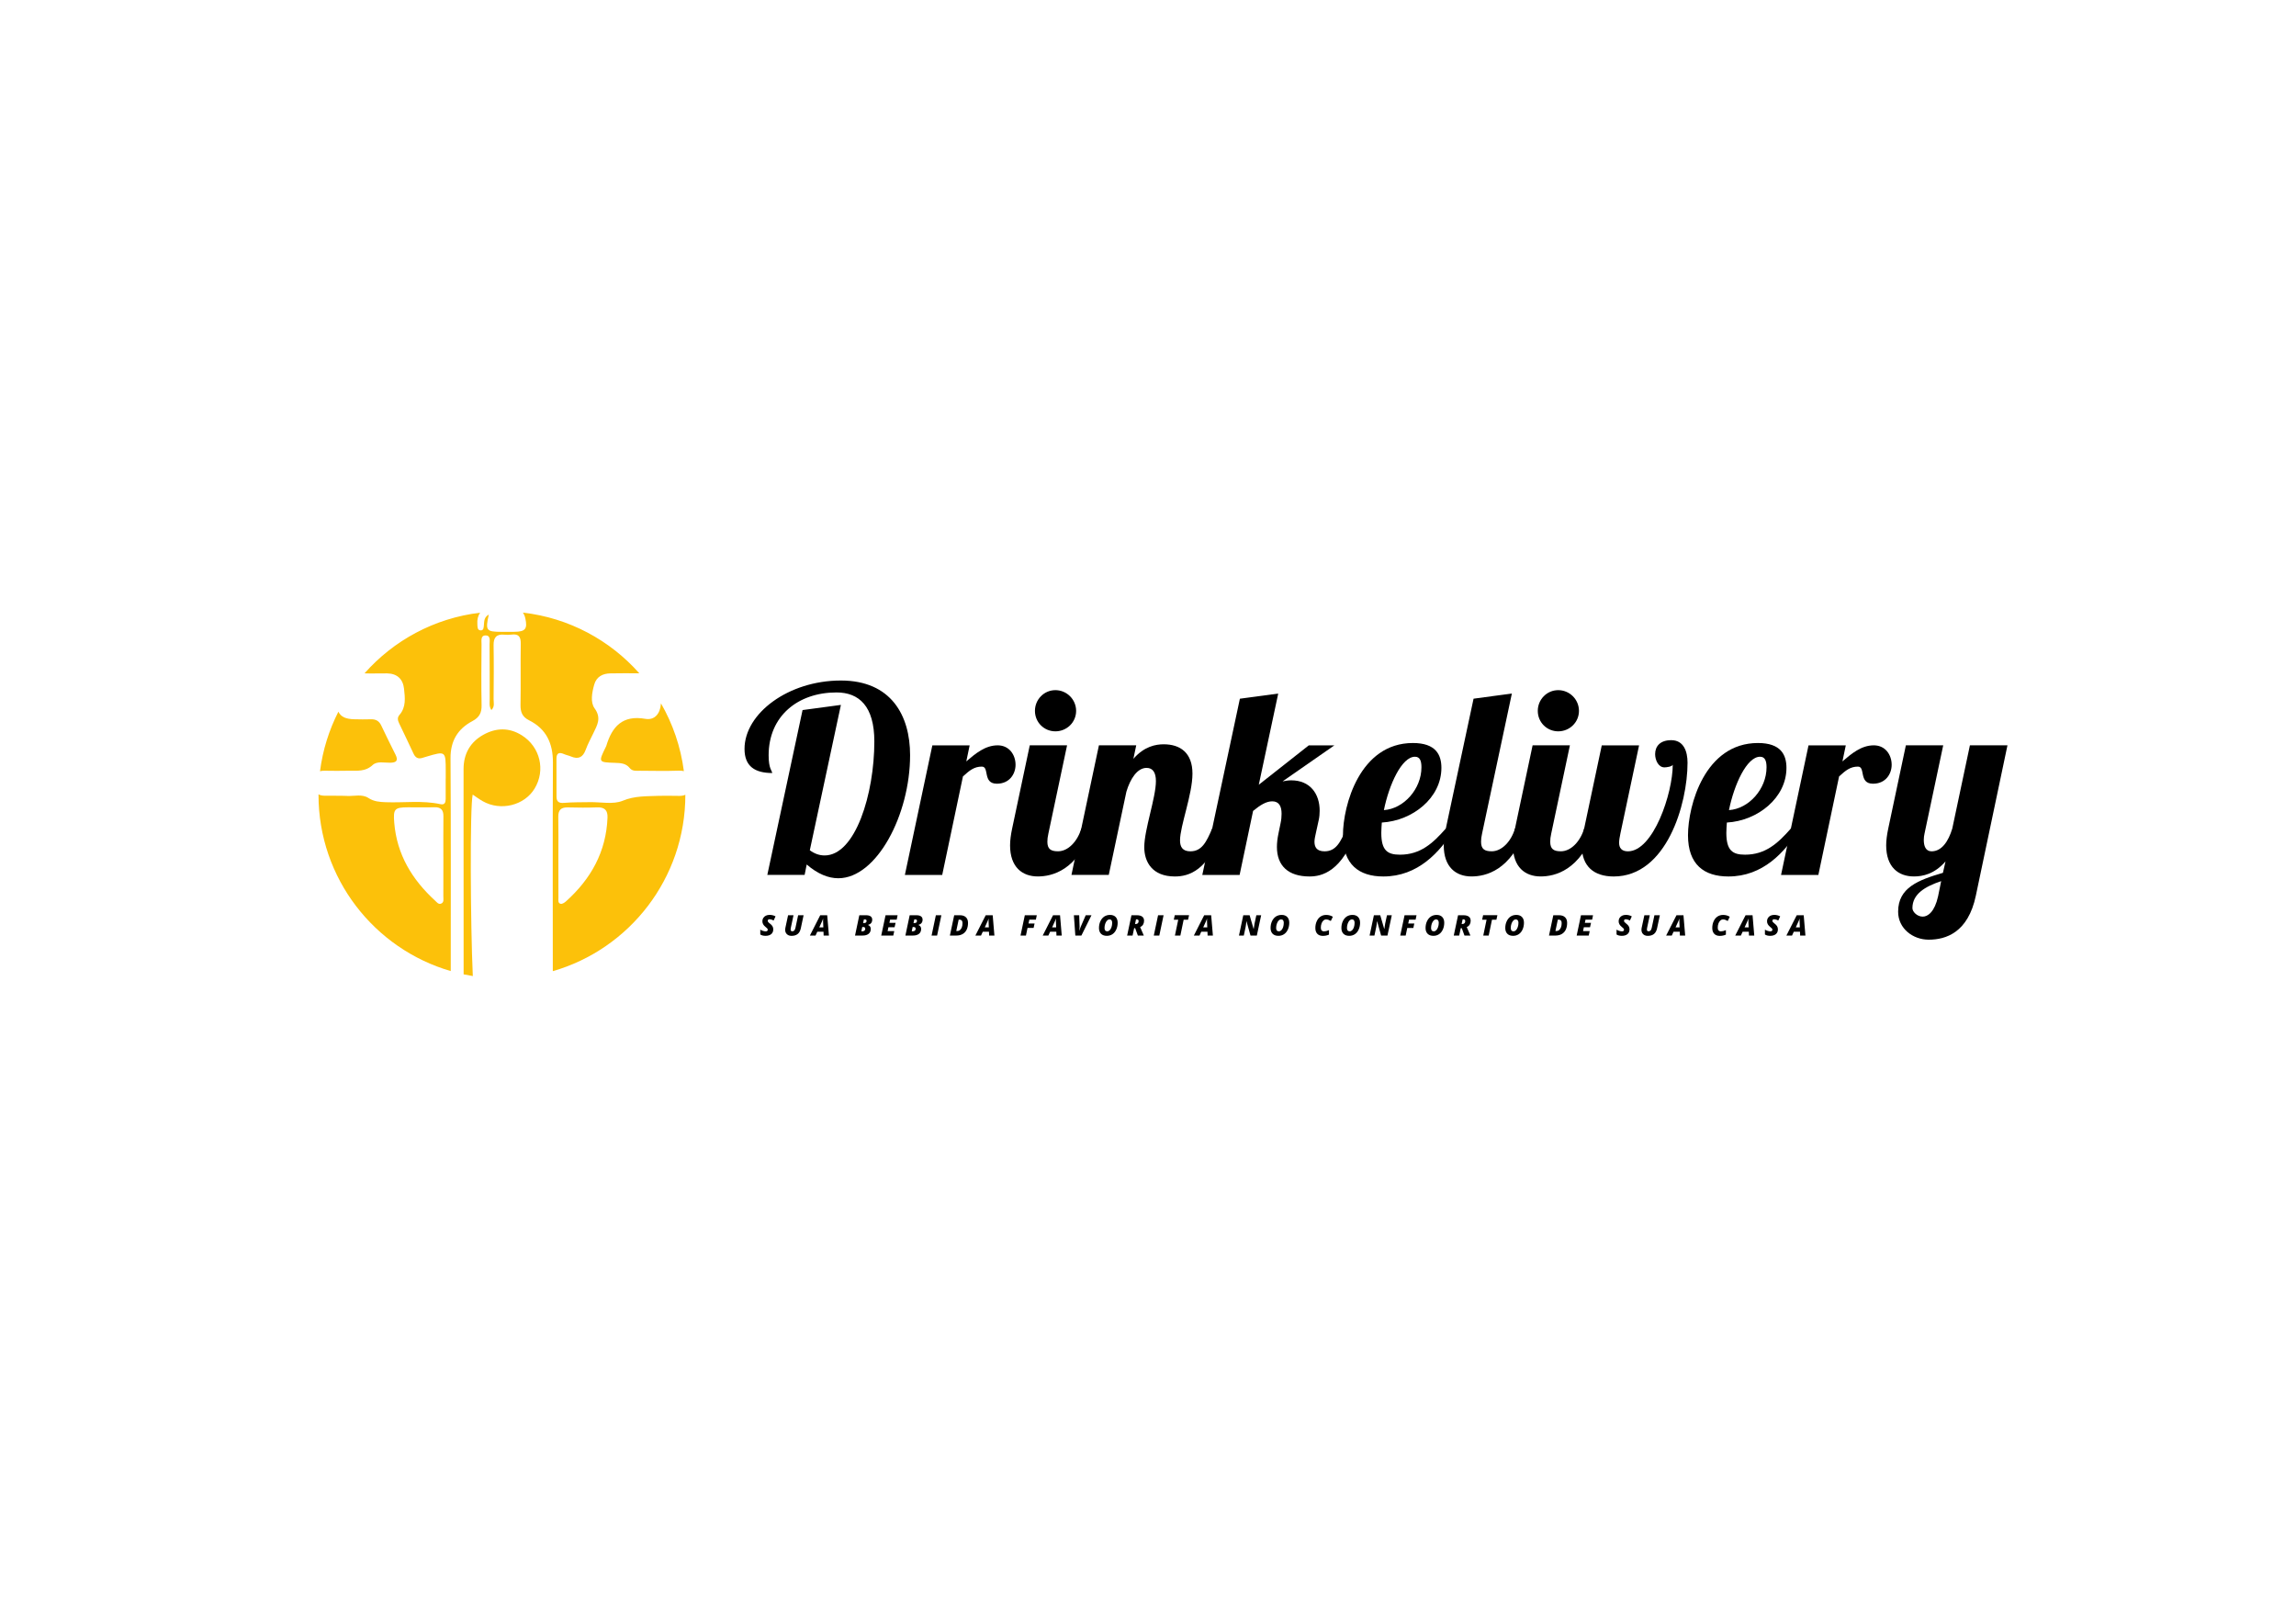 <?xml version="1.0" encoding="utf-8"?>
<!-- Generator: Adobe Illustrator 24.0.0, SVG Export Plug-In . SVG Version: 6.00 Build 0)  -->
<svg version="1.1" id="Camada_1" xmlns="http://www.w3.org/2000/svg" xmlns:xlink="http://www.w3.org/1999/xlink" x="0px" y="0px"
	 viewBox="0 0 841.89 595.28" style="enable-background:new 0 0 841.89 595.28;" xml:space="preserve">
<style type="text/css">
	.st0{enable-background:new    ;}
	.st1{fill:#FCC10A;}
</style>
<g class="st0">
	<path d="M308.34,258.43l-11.4,53.29c1.81,1.33,3.61,1.9,5.42,1.9c11.31,0,18.24-22.61,18.24-41.8c0-12.92-5.6-17.96-13.87-17.96
		c-14.16,0-24.89,8.65-24.89,23.08c0,4.85,1.23,5.61,1.33,6.46c-6.27,0-10.17-2.38-10.17-8.83c0-13.01,16.06-25.08,35.34-25.08
		c18.43,0,25.37,12.83,25.37,27.36c0,21.85-12.26,45.13-26.32,45.13c-3.61,0-7.5-1.52-11.59-5.04l-0.76,3.8h-13.68l12.92-60.42
		L308.34,258.43z"/>
	<path d="M355.55,273.25l-1.23,5.89c3.33-2.85,6.94-5.89,11.5-5.89c4.27,0,6.56,3.52,6.56,7.13c0,3.33-2.19,6.94-6.84,6.94
		c-5.32,0-2.66-6.27-5.51-6.27s-4.56,1.43-6.94,3.61l-7.6,36.1H331.8l10.07-47.5H355.55z"/>
	<path d="M391.27,273.25l-6.84,32.3c-0.29,1.24-0.38,2.18-0.38,3.04c0,2.66,1.24,3.51,3.9,3.51c3.71,0,7.13-3.61,8.55-8.36h3.99
		c-5.42,15.49-14.82,17.58-19.95,17.58c-5.7,0-10.17-3.42-10.17-11.4c0-1.8,0.28-3.9,0.76-6.17l6.46-30.5H391.27z M386.99,253.02
		c4.18,0,7.6,3.42,7.6,7.6s-3.42,7.5-7.6,7.5s-7.5-3.33-7.5-7.5S382.81,253.02,386.99,253.02z"/>
	<path d="M420.43,281.52c-3.42,0-5.99,3.99-7.41,8.74l-6.46,30.49h-13.68l10.07-47.5h13.68l-1.04,4.94
		c3.99-4.56,8.17-5.32,11.12-5.32c6.08,0,10.54,3.14,10.54,10.74c0,7.7-4.56,19.19-4.56,24.51c0,2.38,0.95,3.99,3.8,3.99
		c4.18,0,5.89-3.42,7.98-8.36h3.99c-5.32,15.58-12.64,17.58-17.67,17.58c-8.26,0-11.21-5.32-11.21-10.74
		c0-6.46,4.27-18.15,4.27-24.23C423.85,283.23,422.71,281.52,420.43,281.52z"/>
	<path d="M489.3,273.25l-19,13.21c1.04-0.19,2.09-0.38,3.14-0.38c7.03,0,10.45,5.04,10.45,11.12c0,1.14-0.09,2.37-0.38,3.61
		l-1.04,4.75c-0.19,0.95-0.48,2-0.48,3.04c0,1.9,0.76,3.51,3.71,3.51c4.18,0,5.89-3.42,7.98-8.36h3.99
		c-5.42,15.96-13.11,17.58-17.48,17.58c-7.79,0-11.97-3.9-11.97-10.83c0-1.52,0.19-3.14,0.57-4.94l0.76-3.71
		c0.28-1.24,0.38-2.47,0.38-3.51c0-2.76-0.95-4.56-3.42-4.56c-2.19,0-4.37,1.33-7.03,3.52l-4.94,23.46h-13.68l13.78-64.6l14.06-1.9
		l-7.13,33.44l18.33-14.44H489.3z"/>
	<path d="M513.33,313.34c7.51,0,12.07-4.18,16.82-9.59h3.23c-5.42,8.74-13.49,17.58-26.13,17.58c-8.93,0-14.82-4.37-14.82-15.11
		c0-10.92,6.17-33.82,25.65-33.82c8.46,0,10.45,4.37,10.45,9.12c0,10.92-10.45,19.38-21.85,20.04c-0.09,1.33-0.19,2.66-0.19,3.8
		C506.49,311.82,508.77,313.34,513.33,313.34z M518.84,277.43c-4.84,0-9.5,10.17-11.4,19.57c7.31-0.48,13.77-7.79,13.77-15.68
		C521.22,278.95,520.65,277.43,518.84,277.43z"/>
	<path d="M554.37,254.25l-10.92,51.3c-0.29,1.24-0.38,2.18-0.38,3.04c0,2.66,1.24,3.51,3.9,3.51c3.71,0,7.13-3.61,8.55-8.36h3.99
		c-5.42,15.49-14.82,17.58-19.95,17.58c-5.7,0-10.17-3.42-10.17-11.4c0-1.8,0.29-3.9,0.76-6.17l10.17-47.6L554.37,254.25z"/>
	<path d="M575.65,273.25l-6.84,32.3c-0.29,1.24-0.38,2.18-0.38,3.04c0,2.66,1.24,3.51,3.9,3.51c3.71,0,7.13-3.61,8.55-8.36h3.99
		c-5.42,15.49-14.82,17.58-19.95,17.58c-5.7,0-10.17-3.42-10.17-11.4c0-1.8,0.29-3.9,0.76-6.17l6.46-30.5H575.65z M571.37,253.02
		c4.18,0,7.6,3.42,7.6,7.6s-3.42,7.5-7.6,7.5s-7.5-3.33-7.5-7.5S567.19,253.02,571.37,253.02z"/>
	<path d="M618.78,279.62c0,15.2-7.69,41.71-27.08,41.71c-7.22,0-11.69-3.71-11.69-11.21c0-1.04,0.1-2.75,0.48-4.56l6.84-32.3h13.68
		l-6.84,32.3c-0.29,1.33-0.48,2.57-0.48,3.42c0,1.9,0.95,3.13,3.23,3.13c9.31,0,16.44-21.28,16.44-31.73
		c-0.29,0.67-2.28,0.95-3.04,0.95c-2.28,0-3.42-2.75-3.42-4.84c0-2.95,1.9-5.13,5.89-5.13
		C617.35,271.35,618.78,275.44,618.78,279.62z"/>
	<path d="M639.86,313.34c7.5,0,12.06-4.18,16.81-9.59h3.23c-5.42,8.74-13.49,17.58-26.13,17.58c-8.93,0-14.82-4.37-14.82-15.11
		c0-10.92,6.17-33.82,25.65-33.82c8.46,0,10.45,4.37,10.45,9.12c0,10.92-10.45,19.38-21.85,20.04c-0.09,1.33-0.19,2.66-0.19,3.8
		C633.02,311.82,635.3,313.34,639.86,313.34z M645.37,277.43c-4.85,0-9.5,10.17-11.4,19.57c7.32-0.48,13.78-7.79,13.78-15.68
		C647.75,278.95,647.18,277.43,645.37,277.43z"/>
	<path d="M676.81,273.25l-1.23,5.89c3.32-2.85,6.93-5.89,11.49-5.89c4.28,0,6.56,3.52,6.56,7.13c0,3.33-2.18,6.94-6.84,6.94
		c-5.32,0-2.66-6.27-5.51-6.27c-2.85,0-4.56,1.43-6.93,3.61l-7.6,36.1h-13.68l10.07-47.5H676.81z"/>
	<path d="M712.53,273.25l-6.84,32.3c-0.19,0.76-0.28,1.62-0.28,2.38c0,2.18,0.66,4.18,2.85,4.18c3.71,0,6.17-3.61,7.6-8.36
		l6.46-30.5h13.77l-11.59,55.1c-2.85,13.59-11.02,16.15-17.29,16.15c-5.79,0-11.21-4.08-11.21-10.26c0-8.83,7.41-11.59,16.43-14.25
		l0.95-4.18c-4.08,4.66-8.36,5.51-11.59,5.51c-5.7,0-10.17-3.42-10.17-11.4c0-1.8,0.28-3.9,0.76-6.17l6.46-30.5H712.53z
		 M705.03,336.05c1.9,0,4.37-1.8,5.61-7.41l1.14-5.6c-5.98,2-10.54,4.75-10.54,9.88C701.23,334.24,702.94,336.05,705.03,336.05z"/>
</g>
<g class="st0">
	<path d="M283.54,340.7c0,0.75-0.25,1.34-0.75,1.76s-1.2,0.63-2.09,0.63c-0.37,0-0.73-0.04-1.06-0.12
		c-0.33-0.08-0.62-0.21-0.86-0.37v-1.78c0.29,0.18,0.61,0.33,0.98,0.45s0.7,0.18,1,0.18c0.25,0,0.44-0.05,0.57-0.16
		c0.13-0.11,0.19-0.25,0.19-0.45c0-0.09-0.02-0.18-0.06-0.26c-0.04-0.08-0.1-0.16-0.17-0.24s-0.28-0.26-0.6-0.53
		c-0.4-0.32-0.69-0.65-0.87-0.98s-0.27-0.7-0.27-1.1c0-0.45,0.11-0.85,0.33-1.2c0.22-0.35,0.54-0.63,0.94-0.83
		c0.41-0.2,0.86-0.29,1.36-0.29c0.81,0,1.54,0.18,2.19,0.54l-0.69,1.51c-0.58-0.3-1.08-0.45-1.48-0.45c-0.22,0-0.38,0.05-0.5,0.14
		c-0.12,0.1-0.18,0.23-0.18,0.42c0,0.17,0.06,0.32,0.17,0.47s0.33,0.34,0.65,0.58c0.4,0.3,0.7,0.61,0.89,0.93
		C283.44,339.9,283.54,340.28,283.54,340.7z"/>
	<path d="M294.66,335.54l-1.01,4.75c-0.2,0.96-0.58,1.66-1.15,2.12s-1.33,0.69-2.3,0.69c-0.46,0-0.86-0.09-1.21-0.28
		c-0.35-0.19-0.62-0.45-0.81-0.78c-0.19-0.34-0.28-0.71-0.28-1.13c0-0.22,0.02-0.44,0.06-0.66l1.01-4.71h1.99l-0.99,4.65
		c-0.05,0.23-0.07,0.43-0.07,0.59c0,0.43,0.21,0.65,0.62,0.65c0.32,0,0.57-0.11,0.75-0.33s0.32-0.55,0.42-1.01l0.97-4.55H294.66z"/>
	<path d="M301.96,341.59h-2.28l-0.64,1.4h-2.07l3.79-7.45h2.56l0.63,7.45h-1.94L301.96,341.59z M300.41,340h1.49l-0.09-2.16
		l-0.01-0.44c0-0.25,0.01-0.48,0.02-0.67c-0.08,0.29-0.19,0.57-0.31,0.85L300.41,340z"/>
	<path d="M315.09,335.54h2.48c0.74,0,1.3,0.14,1.68,0.42c0.38,0.28,0.57,0.68,0.57,1.21c0,0.98-0.5,1.62-1.51,1.92v0.04
		c0.3,0.1,0.54,0.27,0.71,0.52c0.18,0.25,0.27,0.55,0.27,0.9c0,0.78-0.26,1.38-0.78,1.8s-1.25,0.64-2.2,0.64h-2.79L315.09,335.54z
		 M316.17,339.87l-0.34,1.56h0.42c0.29,0,0.54-0.08,0.73-0.25s0.29-0.37,0.29-0.62c0-0.23-0.06-0.41-0.17-0.53
		c-0.11-0.12-0.31-0.17-0.59-0.17H316.17z M316.47,338.4h0.37c0.3,0,0.52-0.06,0.68-0.19s0.23-0.34,0.23-0.62
		c0-0.35-0.22-0.52-0.65-0.52h-0.32L316.47,338.4z"/>
	<path d="M327.55,342.99h-4.42l1.58-7.45h4.42l-0.33,1.62h-2.43l-0.24,1.17h2.26l-0.37,1.62h-2.26l-0.29,1.41h2.43L327.55,342.99z"
		/>
	<path d="M333.56,335.54h2.48c0.74,0,1.3,0.14,1.68,0.42c0.38,0.28,0.57,0.68,0.57,1.21c0,0.98-0.5,1.62-1.51,1.92v0.04
		c0.3,0.1,0.54,0.27,0.71,0.52c0.18,0.25,0.27,0.55,0.27,0.9c0,0.78-0.26,1.38-0.78,1.8s-1.25,0.64-2.2,0.64h-2.79L333.56,335.54z
		 M334.65,339.87l-0.34,1.56h0.42c0.29,0,0.54-0.08,0.73-0.25s0.29-0.37,0.29-0.62c0-0.23-0.06-0.41-0.17-0.53
		c-0.11-0.12-0.31-0.17-0.59-0.17H334.65z M334.95,338.4h0.37c0.3,0,0.52-0.06,0.68-0.19s0.23-0.34,0.23-0.62
		c0-0.35-0.22-0.52-0.65-0.52h-0.32L334.95,338.4z"/>
	<path d="M341.59,342.99l1.57-7.45h2.02l-1.57,7.45H341.59z"/>
	<path d="M354.95,338.36c0,0.95-0.17,1.78-0.5,2.47s-0.82,1.23-1.47,1.6s-1.4,0.56-2.28,0.56h-2.4l1.58-7.45H352
		c0.94,0,1.66,0.25,2.18,0.74C354.69,336.76,354.95,337.46,354.95,338.36z M351,341.34c0.37,0,0.71-0.12,1-0.36
		c0.29-0.24,0.52-0.58,0.69-1.02c0.16-0.44,0.24-0.94,0.24-1.51c0-0.42-0.09-0.75-0.28-0.97c-0.18-0.22-0.44-0.33-0.77-0.33h-0.36
		l-0.88,4.17H351z"/>
	<path d="M362.64,341.59h-2.28l-0.64,1.4h-2.07l3.79-7.45h2.56l0.63,7.45h-1.94L362.64,341.59z M361.09,340h1.49l-0.09-2.16
		l-0.01-0.44c0-0.25,0.01-0.48,0.02-0.67c-0.08,0.29-0.19,0.57-0.31,0.85L361.09,340z"/>
	<path d="M376.19,342.99h-1.99l1.58-7.45h4.39l-0.34,1.62h-2.4l-0.3,1.42h2.22L379,340.2h-2.23L376.19,342.99z"/>
	<path d="M387.33,341.59h-2.28l-0.64,1.4h-2.07l3.79-7.45h2.56l0.63,7.45h-1.94L387.33,341.59z M385.78,340h1.49l-0.09-2.16
		l-0.01-0.44c0-0.25,0.01-0.48,0.02-0.67c-0.08,0.29-0.19,0.57-0.31,0.85L385.78,340z"/>
	<path d="M398.11,335.54h2.11l-3.7,7.45h-2.22l-0.53-7.45h1.95l0.14,4.08v0.26c0,0.49-0.03,0.92-0.08,1.3h0.04
		c0.05-0.22,0.12-0.48,0.23-0.8c0.1-0.32,0.2-0.56,0.28-0.74L398.11,335.54z"/>
	<path d="M407.02,335.42c0.88,0,1.57,0.25,2.06,0.76c0.49,0.5,0.74,1.21,0.74,2.11c0,0.9-0.17,1.73-0.51,2.48
		c-0.34,0.75-0.8,1.32-1.4,1.72s-1.28,0.6-2.07,0.6c-0.91,0-1.62-0.25-2.12-0.76c-0.5-0.51-0.75-1.21-0.75-2.11s0.17-1.73,0.52-2.48
		c0.35-0.75,0.83-1.33,1.43-1.73C405.54,335.62,406.23,335.42,407.02,335.42z M407.81,338.31c0-0.39-0.08-0.69-0.24-0.91
		s-0.4-0.33-0.71-0.33c-0.34,0-0.65,0.14-0.93,0.43s-0.51,0.68-0.68,1.18c-0.17,0.5-0.25,1.01-0.25,1.53c0,0.82,0.34,1.23,1.02,1.23
		c0.32,0,0.62-0.14,0.9-0.42c0.28-0.28,0.49-0.66,0.65-1.14C407.73,339.4,407.81,338.88,407.81,338.31z"/>
	<path d="M415.87,340.28l-0.58,2.71h-1.99l1.58-7.45h1.97c0.86,0,1.51,0.17,1.97,0.51c0.46,0.34,0.68,0.85,0.68,1.53
		c0,0.53-0.12,0.99-0.36,1.39c-0.24,0.39-0.6,0.7-1.08,0.9l1.14,2.63l0.2,0.49h-2.17l-0.99-2.71H415.87z M416.19,338.76h0.26
		c0.32,0,0.58-0.09,0.77-0.28c0.19-0.19,0.29-0.44,0.29-0.78c0-0.21-0.06-0.37-0.18-0.48s-0.29-0.17-0.51-0.17h-0.27L416.19,338.76z
		"/>
	<path d="M423.07,342.99l1.57-7.45h2.02l-1.57,7.45H423.07z"/>
	<path d="M432.81,342.99h-1.99l1.21-5.81h-1.62l0.35-1.65H436l-0.36,1.65h-1.62L432.81,342.99z"/>
	<path d="M442.75,341.59h-2.28l-0.64,1.4h-2.07l3.79-7.45h2.56l0.63,7.45h-1.94L442.75,341.59z M441.19,340h1.49l-0.09-2.16
		l-0.01-0.44c0-0.25,0.01-0.48,0.02-0.67c-0.08,0.29-0.19,0.57-0.31,0.85L441.19,340z"/>
	<path d="M460.85,342.99h-2.32l-1.47-5.24h-0.04c-0.1,0.99-0.2,1.7-0.29,2.13l-0.66,3.11h-1.77l1.58-7.45h2.32l1.46,5.01h0.05
		c0.1-0.8,0.2-1.43,0.29-1.89l0.67-3.12h1.77L460.85,342.99z"/>
	<path d="M469.94,335.42c0.88,0,1.57,0.25,2.06,0.76c0.49,0.5,0.74,1.21,0.74,2.11c0,0.9-0.17,1.73-0.51,2.48
		c-0.34,0.75-0.8,1.32-1.4,1.72s-1.28,0.6-2.07,0.6c-0.91,0-1.62-0.25-2.12-0.76c-0.5-0.51-0.75-1.21-0.75-2.11s0.17-1.73,0.52-2.48
		c0.35-0.75,0.83-1.33,1.43-1.73C468.46,335.62,469.16,335.42,469.94,335.42z M470.73,338.31c0-0.39-0.08-0.69-0.24-0.91
		s-0.4-0.33-0.71-0.33c-0.34,0-0.65,0.14-0.93,0.43s-0.51,0.68-0.67,1.18c-0.17,0.5-0.25,1.01-0.25,1.53c0,0.82,0.34,1.23,1.02,1.23
		c0.32,0,0.62-0.14,0.9-0.42c0.28-0.28,0.5-0.66,0.65-1.14C470.65,339.4,470.73,338.88,470.73,338.31z"/>
	<path d="M486.26,337.08c-0.37,0-0.7,0.13-0.99,0.4c-0.3,0.26-0.53,0.63-0.7,1.1s-0.25,0.97-0.25,1.51c0,0.46,0.09,0.79,0.29,1.02
		s0.46,0.34,0.82,0.34c0.28,0,0.57-0.04,0.86-0.1c0.29-0.07,0.63-0.19,1.02-0.35v1.65c-0.69,0.31-1.44,0.46-2.24,0.46
		c-0.88,0-1.56-0.25-2.04-0.76c-0.48-0.5-0.72-1.22-0.72-2.14c0-0.9,0.17-1.73,0.52-2.49c0.34-0.75,0.81-1.32,1.41-1.71
		s1.27-0.58,2.04-0.58c0.9,0,1.72,0.22,2.45,0.67l-0.75,1.55c-0.32-0.19-0.61-0.33-0.87-0.42
		C486.82,337.13,486.54,337.08,486.26,337.08z"/>
	<path d="M495.91,335.42c0.88,0,1.57,0.25,2.06,0.76c0.49,0.5,0.74,1.21,0.74,2.11c0,0.9-0.17,1.73-0.51,2.48
		c-0.34,0.75-0.8,1.32-1.4,1.72s-1.28,0.6-2.07,0.6c-0.91,0-1.62-0.25-2.12-0.76c-0.5-0.51-0.75-1.21-0.75-2.11s0.17-1.73,0.52-2.48
		c0.35-0.75,0.83-1.33,1.43-1.73C494.43,335.62,495.12,335.42,495.91,335.42z M496.7,338.31c0-0.39-0.08-0.69-0.24-0.91
		s-0.4-0.33-0.71-0.33c-0.34,0-0.65,0.14-0.93,0.43s-0.51,0.68-0.67,1.18c-0.17,0.5-0.25,1.01-0.25,1.53c0,0.82,0.34,1.23,1.02,1.23
		c0.32,0,0.62-0.14,0.9-0.42c0.28-0.28,0.5-0.66,0.65-1.14C496.62,339.4,496.7,338.88,496.7,338.31z"/>
	<path d="M508.75,342.99h-2.32l-1.47-5.24h-0.04c-0.1,0.99-0.2,1.7-0.29,2.13l-0.66,3.11h-1.77l1.58-7.45h2.32l1.46,5.01h0.05
		c0.1-0.8,0.2-1.43,0.29-1.89l0.67-3.12h1.77L508.75,342.99z"/>
	<path d="M515.43,342.99h-1.99l1.58-7.45h4.39l-0.34,1.62h-2.4l-0.3,1.42h2.22l-0.35,1.63h-2.23L515.43,342.99z"/>
	<path d="M526.77,335.42c0.88,0,1.57,0.25,2.06,0.76c0.49,0.5,0.74,1.21,0.74,2.11c0,0.9-0.17,1.73-0.51,2.48s-0.8,1.32-1.4,1.72
		s-1.28,0.6-2.07,0.6c-0.91,0-1.62-0.25-2.12-0.76c-0.5-0.51-0.75-1.21-0.75-2.11s0.17-1.73,0.53-2.48
		c0.35-0.75,0.83-1.33,1.43-1.73C525.29,335.62,525.99,335.42,526.77,335.42z M527.56,338.31c0-0.39-0.08-0.69-0.25-0.91
		s-0.4-0.33-0.71-0.33c-0.34,0-0.65,0.14-0.93,0.43s-0.51,0.68-0.68,1.18c-0.17,0.5-0.25,1.01-0.25,1.53c0,0.82,0.34,1.23,1.02,1.23
		c0.32,0,0.62-0.14,0.9-0.42c0.28-0.28,0.49-0.66,0.65-1.14C527.48,339.4,527.56,338.88,527.56,338.31z"/>
	<path d="M535.63,340.28l-0.58,2.71h-1.99l1.58-7.45h1.97c0.86,0,1.51,0.17,1.97,0.51s0.68,0.85,0.68,1.53
		c0,0.53-0.12,0.99-0.36,1.39s-0.6,0.7-1.08,0.9l1.14,2.63l0.2,0.49h-2.17l-0.99-2.71H535.63z M535.95,338.76h0.26
		c0.32,0,0.58-0.09,0.77-0.28c0.19-0.19,0.29-0.44,0.29-0.78c0-0.21-0.06-0.37-0.18-0.48s-0.29-0.17-0.51-0.17h-0.27L535.95,338.76z
		"/>
	<path d="M545.87,342.99h-1.99l1.21-5.81h-1.62l0.35-1.65h5.24l-0.36,1.65h-1.62L545.87,342.99z"/>
	<path d="M556,335.42c0.88,0,1.57,0.25,2.06,0.76c0.49,0.5,0.74,1.21,0.74,2.11c0,0.9-0.17,1.73-0.51,2.48s-0.8,1.32-1.4,1.72
		s-1.28,0.6-2.07,0.6c-0.91,0-1.62-0.25-2.12-0.76c-0.5-0.51-0.75-1.21-0.75-2.11s0.17-1.73,0.53-2.48
		c0.35-0.75,0.83-1.33,1.43-1.73C554.51,335.62,555.21,335.42,556,335.42z M556.78,338.31c0-0.39-0.08-0.69-0.25-0.91
		s-0.4-0.33-0.71-0.33c-0.34,0-0.65,0.14-0.93,0.43s-0.51,0.68-0.68,1.18c-0.17,0.5-0.25,1.01-0.25,1.53c0,0.82,0.34,1.23,1.02,1.23
		c0.32,0,0.62-0.14,0.9-0.42c0.28-0.28,0.49-0.66,0.65-1.14C556.7,339.4,556.78,338.88,556.78,338.31z"/>
	<path d="M574.63,338.36c0,0.95-0.17,1.78-0.5,2.47c-0.34,0.7-0.83,1.23-1.47,1.6s-1.4,0.56-2.28,0.56h-2.4l1.58-7.45h2.12
		c0.94,0,1.67,0.25,2.18,0.74C574.38,336.76,574.63,337.46,574.63,338.36z M570.69,341.34c0.37,0,0.71-0.12,1-0.36
		c0.29-0.24,0.52-0.58,0.69-1.02c0.16-0.44,0.25-0.94,0.25-1.51c0-0.42-0.09-0.75-0.28-0.97s-0.44-0.33-0.77-0.33h-0.36l-0.88,4.17
		H570.69z"/>
	<path d="M582.55,342.99h-4.42l1.58-7.45h4.42l-0.33,1.62h-2.43l-0.24,1.17h2.26l-0.37,1.62h-2.26l-0.29,1.41h2.43L582.55,342.99z"
		/>
	<path d="M597.51,340.7c0,0.75-0.25,1.34-0.75,1.76c-0.5,0.42-1.2,0.63-2.09,0.63c-0.37,0-0.73-0.04-1.06-0.12
		c-0.33-0.08-0.62-0.21-0.86-0.37v-1.78c0.29,0.18,0.61,0.33,0.98,0.45c0.37,0.12,0.7,0.18,1,0.18c0.25,0,0.44-0.05,0.57-0.16
		s0.19-0.25,0.19-0.45c0-0.09-0.02-0.18-0.06-0.26c-0.04-0.08-0.1-0.16-0.17-0.24c-0.07-0.08-0.28-0.26-0.6-0.53
		c-0.4-0.32-0.69-0.65-0.87-0.98c-0.18-0.33-0.27-0.7-0.27-1.1c0-0.45,0.11-0.85,0.33-1.2c0.22-0.35,0.54-0.63,0.94-0.83
		s0.86-0.29,1.36-0.29c0.81,0,1.54,0.18,2.19,0.54l-0.69,1.51c-0.58-0.3-1.08-0.45-1.48-0.45c-0.22,0-0.38,0.05-0.5,0.14
		c-0.12,0.1-0.18,0.23-0.18,0.42c0,0.17,0.06,0.32,0.17,0.47c0.11,0.14,0.33,0.34,0.65,0.58c0.4,0.3,0.7,0.61,0.89,0.93
		C597.41,339.9,597.51,340.28,597.51,340.7z"/>
	<path d="M608.63,335.54l-1.01,4.75c-0.2,0.96-0.58,1.66-1.15,2.12c-0.56,0.46-1.33,0.69-2.3,0.69c-0.46,0-0.86-0.09-1.21-0.28
		c-0.35-0.19-0.62-0.45-0.8-0.78c-0.19-0.34-0.28-0.71-0.28-1.13c0-0.22,0.02-0.44,0.06-0.66l1.01-4.71h1.99l-0.99,4.65
		c-0.05,0.23-0.07,0.43-0.07,0.59c0,0.43,0.21,0.65,0.62,0.65c0.32,0,0.57-0.11,0.75-0.33s0.32-0.55,0.42-1.01l0.97-4.55H608.63z"/>
	<path d="M615.93,341.59h-2.28l-0.64,1.4h-2.07l3.79-7.45h2.56l0.63,7.45h-1.94L615.93,341.59z M614.38,340h1.49l-0.09-2.16
		l-0.01-0.44c0-0.25,0.01-0.48,0.02-0.67c-0.08,0.29-0.18,0.57-0.31,0.85L614.38,340z"/>
	<path d="M631.8,337.08c-0.37,0-0.7,0.13-0.99,0.4c-0.3,0.26-0.53,0.63-0.7,1.1s-0.25,0.97-0.25,1.51c0,0.46,0.09,0.79,0.29,1.02
		s0.46,0.34,0.82,0.34c0.28,0,0.57-0.04,0.86-0.1c0.29-0.07,0.63-0.19,1.02-0.35v1.65c-0.69,0.31-1.44,0.46-2.24,0.46
		c-0.88,0-1.56-0.25-2.04-0.76c-0.48-0.5-0.72-1.22-0.72-2.14c0-0.9,0.17-1.73,0.52-2.49c0.34-0.75,0.81-1.32,1.41-1.71
		s1.27-0.58,2.04-0.58c0.9,0,1.72,0.22,2.45,0.67l-0.75,1.55c-0.32-0.19-0.61-0.33-0.87-0.42
		C632.37,337.13,632.09,337.08,631.8,337.08z"/>
	<path d="M641.26,341.59h-2.28l-0.64,1.4h-2.07l3.79-7.45h2.56l0.63,7.45h-1.94L641.26,341.59z M639.7,340h1.49l-0.09-2.16
		l-0.01-0.44c0-0.25,0.01-0.48,0.02-0.67c-0.08,0.29-0.19,0.57-0.31,0.85L639.7,340z"/>
	<path d="M651.92,340.7c0,0.75-0.25,1.34-0.75,1.76c-0.5,0.42-1.2,0.63-2.09,0.63c-0.37,0-0.73-0.04-1.06-0.12
		c-0.33-0.08-0.62-0.21-0.86-0.37v-1.78c0.29,0.18,0.61,0.33,0.98,0.45c0.37,0.12,0.7,0.18,1,0.18c0.25,0,0.44-0.05,0.57-0.16
		c0.13-0.11,0.19-0.25,0.19-0.45c0-0.09-0.02-0.18-0.06-0.26c-0.04-0.08-0.1-0.16-0.17-0.24c-0.08-0.08-0.28-0.26-0.6-0.53
		c-0.4-0.32-0.69-0.65-0.87-0.98c-0.18-0.33-0.27-0.7-0.27-1.1c0-0.45,0.11-0.85,0.33-1.2c0.22-0.35,0.54-0.63,0.94-0.83
		c0.41-0.2,0.86-0.29,1.36-0.29c0.81,0,1.54,0.18,2.19,0.54l-0.69,1.51c-0.58-0.3-1.08-0.45-1.48-0.45c-0.22,0-0.38,0.05-0.5,0.14
		c-0.12,0.1-0.18,0.23-0.18,0.42c0,0.17,0.06,0.32,0.17,0.47c0.11,0.14,0.33,0.34,0.65,0.58c0.4,0.3,0.7,0.61,0.89,0.93
		S651.92,340.28,651.92,340.7z"/>
	<path d="M660.02,341.59h-2.28l-0.64,1.4h-2.07l3.79-7.45h2.56l0.63,7.45h-1.94L660.02,341.59z M658.47,340h1.49l-0.09-2.16
		l-0.01-0.44c0-0.25,0.01-0.48,0.02-0.67c-0.08,0.29-0.19,0.57-0.31,0.85L658.47,340z"/>
</g>
<g>
	<path class="st1" d="M173.33,291.31c1.26,0.84,2.43,1.72,3.69,2.43c6.55,3.71,15.23,1.58,19-4.62c4.1-6.74,2.05-15.3-4.66-19.53
		c-4.67-2.94-9.46-2.8-14.11-0.22c-4.83,2.67-7.26,7-7.27,12.54c-0.03,14.5,0.01,29.01,0.01,43.51c0.01,10.6,0.01,21.19,0.01,31.79
		c1.11,0.24,2.24,0.45,3.37,0.63C172.5,338.89,172.28,295.84,173.33,291.31z"/>
	<path class="st1" d="M248.81,291.78c-2.48-0.08-4.96-0.02-7.16-0.02c-4.67,0.2-8.89-0.03-13.3,1.8c-3.52,1.46-8.07,0.43-12.16,0.52
		c-3.1,0.06-6.21-0.01-9.3,0.26c-1.93,0.17-2.83-0.36-2.83-2.32c0.01-4.59,0.01-9.19-0.02-13.78c-0.02-2.18,0.96-2.59,2.82-1.76
		c0.79,0.35,1.67,0.5,2.46,0.84c2.72,1.16,4.42,0.36,5.44-2.44c0.76-2.09,1.85-4.06,2.81-6.08c1.41-2.96,3.05-5.53,0.45-9.12
		c-1.62-2.24-0.95-5.8-0.13-8.7c0.82-2.89,3.09-4.07,5.97-4.11c3.52-0.04,7.04-0.08,10.57-0.02
		c-10.73-12.11-25.75-20.33-42.69-22.26c0.4,0.58,0.71,1.27,0.89,2.12c0.83,3.81,0.04,4.87-3.94,4.92
		c-1.61,0.02-3.22,0.02-4.83,0.01c-5.59-0.02-5.94-0.48-4.62-6.34c-1.81,1.03-1.66,2.46-1.8,3.8c-0.09,0.84-0.05,2.04-1.15,2.01
		c-1.33-0.03-1.18-1.35-1.25-2.29c-0.13-1.67,0.24-3.11,1.03-4.2c-16.83,1.99-31.75,10.19-42.41,22.24
		c2.75,0.13,5.52-0.04,8.27,0.01c3.69,0.06,5.83,2.07,6.22,5.63c0.36,3.31,0.8,6.75-1.67,9.59c-0.9,1.04-0.62,2.04-0.12,3.1
		c1.76,3.7,3.55,7.38,5.27,11.1c0.69,1.49,1.69,2.06,3.27,1.55c0.47-0.15,0.95-0.29,1.43-0.43c7.11-2.11,7.11-2.11,7.11,5.41
		c0,0.87,0,1.74,0,2.61c-0.01,0-0.01,0-0.02,0c0,2.48,0.01,4.96,0,7.45c0,1.27-0.33,2.29-1.92,1.94
		c-6.64-1.45-13.36-0.47-20.04-0.72c-2.25-0.09-4.34-0.22-6.37-1.55c-2.3-1.5-5.08-0.64-7.66-0.75c-2.85-0.12-5.71-0.04-8.56-0.09
		c-0.9-0.02-1.57-0.2-2.08-0.5c0,0.07,0,0.13,0,0.19c0,30.63,20.48,56.48,48.49,64.61c0-26.02,0.08-52.03-0.08-78.05
		c-0.04-6.37,2.67-10.75,7.99-13.58c2.59-1.38,3.46-3.07,3.4-5.88c-0.15-7.44-0.08-14.89-0.02-22.34c0.01-1.25-0.42-3.24,1.53-3.2
		c1.93,0.04,1.4,2.04,1.41,3.27c0.07,6.7,0.02,13.41,0.05,20.11c0.01,1.27-0.28,2.64,0.62,3.98c1.31-1.33,0.8-2.75,0.81-4.01
		c0.06-6.58,0.11-13.16,0-19.74c-0.05-2.88,1.05-4.17,3.95-3.89c0.86,0.08,1.75,0.09,2.6-0.03c2.65-0.36,3.46,0.82,3.41,3.38
		c-0.12,7.45,0.04,14.9-0.09,22.34c-0.05,2.63,0.61,4.43,3.11,5.68c6.35,3.17,8.81,8.49,8.77,15.52
		c-0.12,25.49-0.04,50.98-0.04,76.47c28.07-8.09,48.6-33.97,48.6-64.64c0-0.01,0-0.02,0-0.03
		C250.67,291.68,249.84,291.82,248.81,291.78z M161.74,331.28c-0.95,0.39-1.57-0.51-2.19-1.08c-8.43-7.72-14.04-16.92-14.99-28.58
		c-0.41-5.03,0.09-5.63,5.03-5.65c3.22-0.01,6.45,0.08,9.67-0.02c2.4-0.07,3.36,0.97,3.33,3.31c-0.06,4.96-0.02,9.92-0.02,14.87
		h0.01c0,4.83,0.02,9.67-0.02,14.5C162.55,329.58,162.91,330.81,161.74,331.28z M222.76,299.75c-0.48,12.51-6.08,22.49-15.22,30.7
		c-0.52,0.46-1.32,1-1.9,0.91c-1.12-0.18-0.88-1.34-0.88-2.15c-0.03-5.08-0.02-10.15-0.02-15.23c0-4.83,0.07-9.66-0.03-14.48
		c-0.05-2.56,1.02-3.56,3.54-3.49c3.59,0.1,7.18,0.12,10.77-0.01C221.76,295.9,222.86,297.13,222.76,299.75z"/>
	<path class="st1" d="M222.3,273.49c-0.04,0.12-0.1,0.23-0.16,0.34c-2.76,5.63-2.76,5.64,3.36,5.84c2.01,0.07,3.99,0.13,5.4,1.9
		c1,1.26,2.46,0.99,3.8,1c4.72,0.03,9.44,0.14,14.15-0.03c0.74-0.03,1.37,0.03,1.91,0.17c-1.16-8.96-4.08-17.37-8.41-24.87
		c-0.01,0.08-0.01,0.16-0.01,0.24c-0.26,3.52-2.28,6.05-5.69,5.46C228.26,262.07,224.43,266.36,222.3,273.49z"/>
	<path class="st1" d="M119.01,282.56c2.98,0.09,5.96,0.03,8.94,0c3.04-0.03,6.03,0.39,8.68-2.08c1.64-1.53,4.3-0.8,6.51-0.85
		c2.26-0.05,2.96-0.83,1.89-2.96c-1.79-3.55-3.54-7.11-5.24-10.7c-0.8-1.69-2.04-2.34-3.86-2.27c-1.98,0.07-3.97,0.04-5.96-0.01
		c-3.11-0.06-4.93-0.82-5.9-2.76c-3.41,6.7-5.74,14.05-6.73,21.82C117.8,282.62,118.35,282.54,119.01,282.56z"/>
</g>
</svg>
